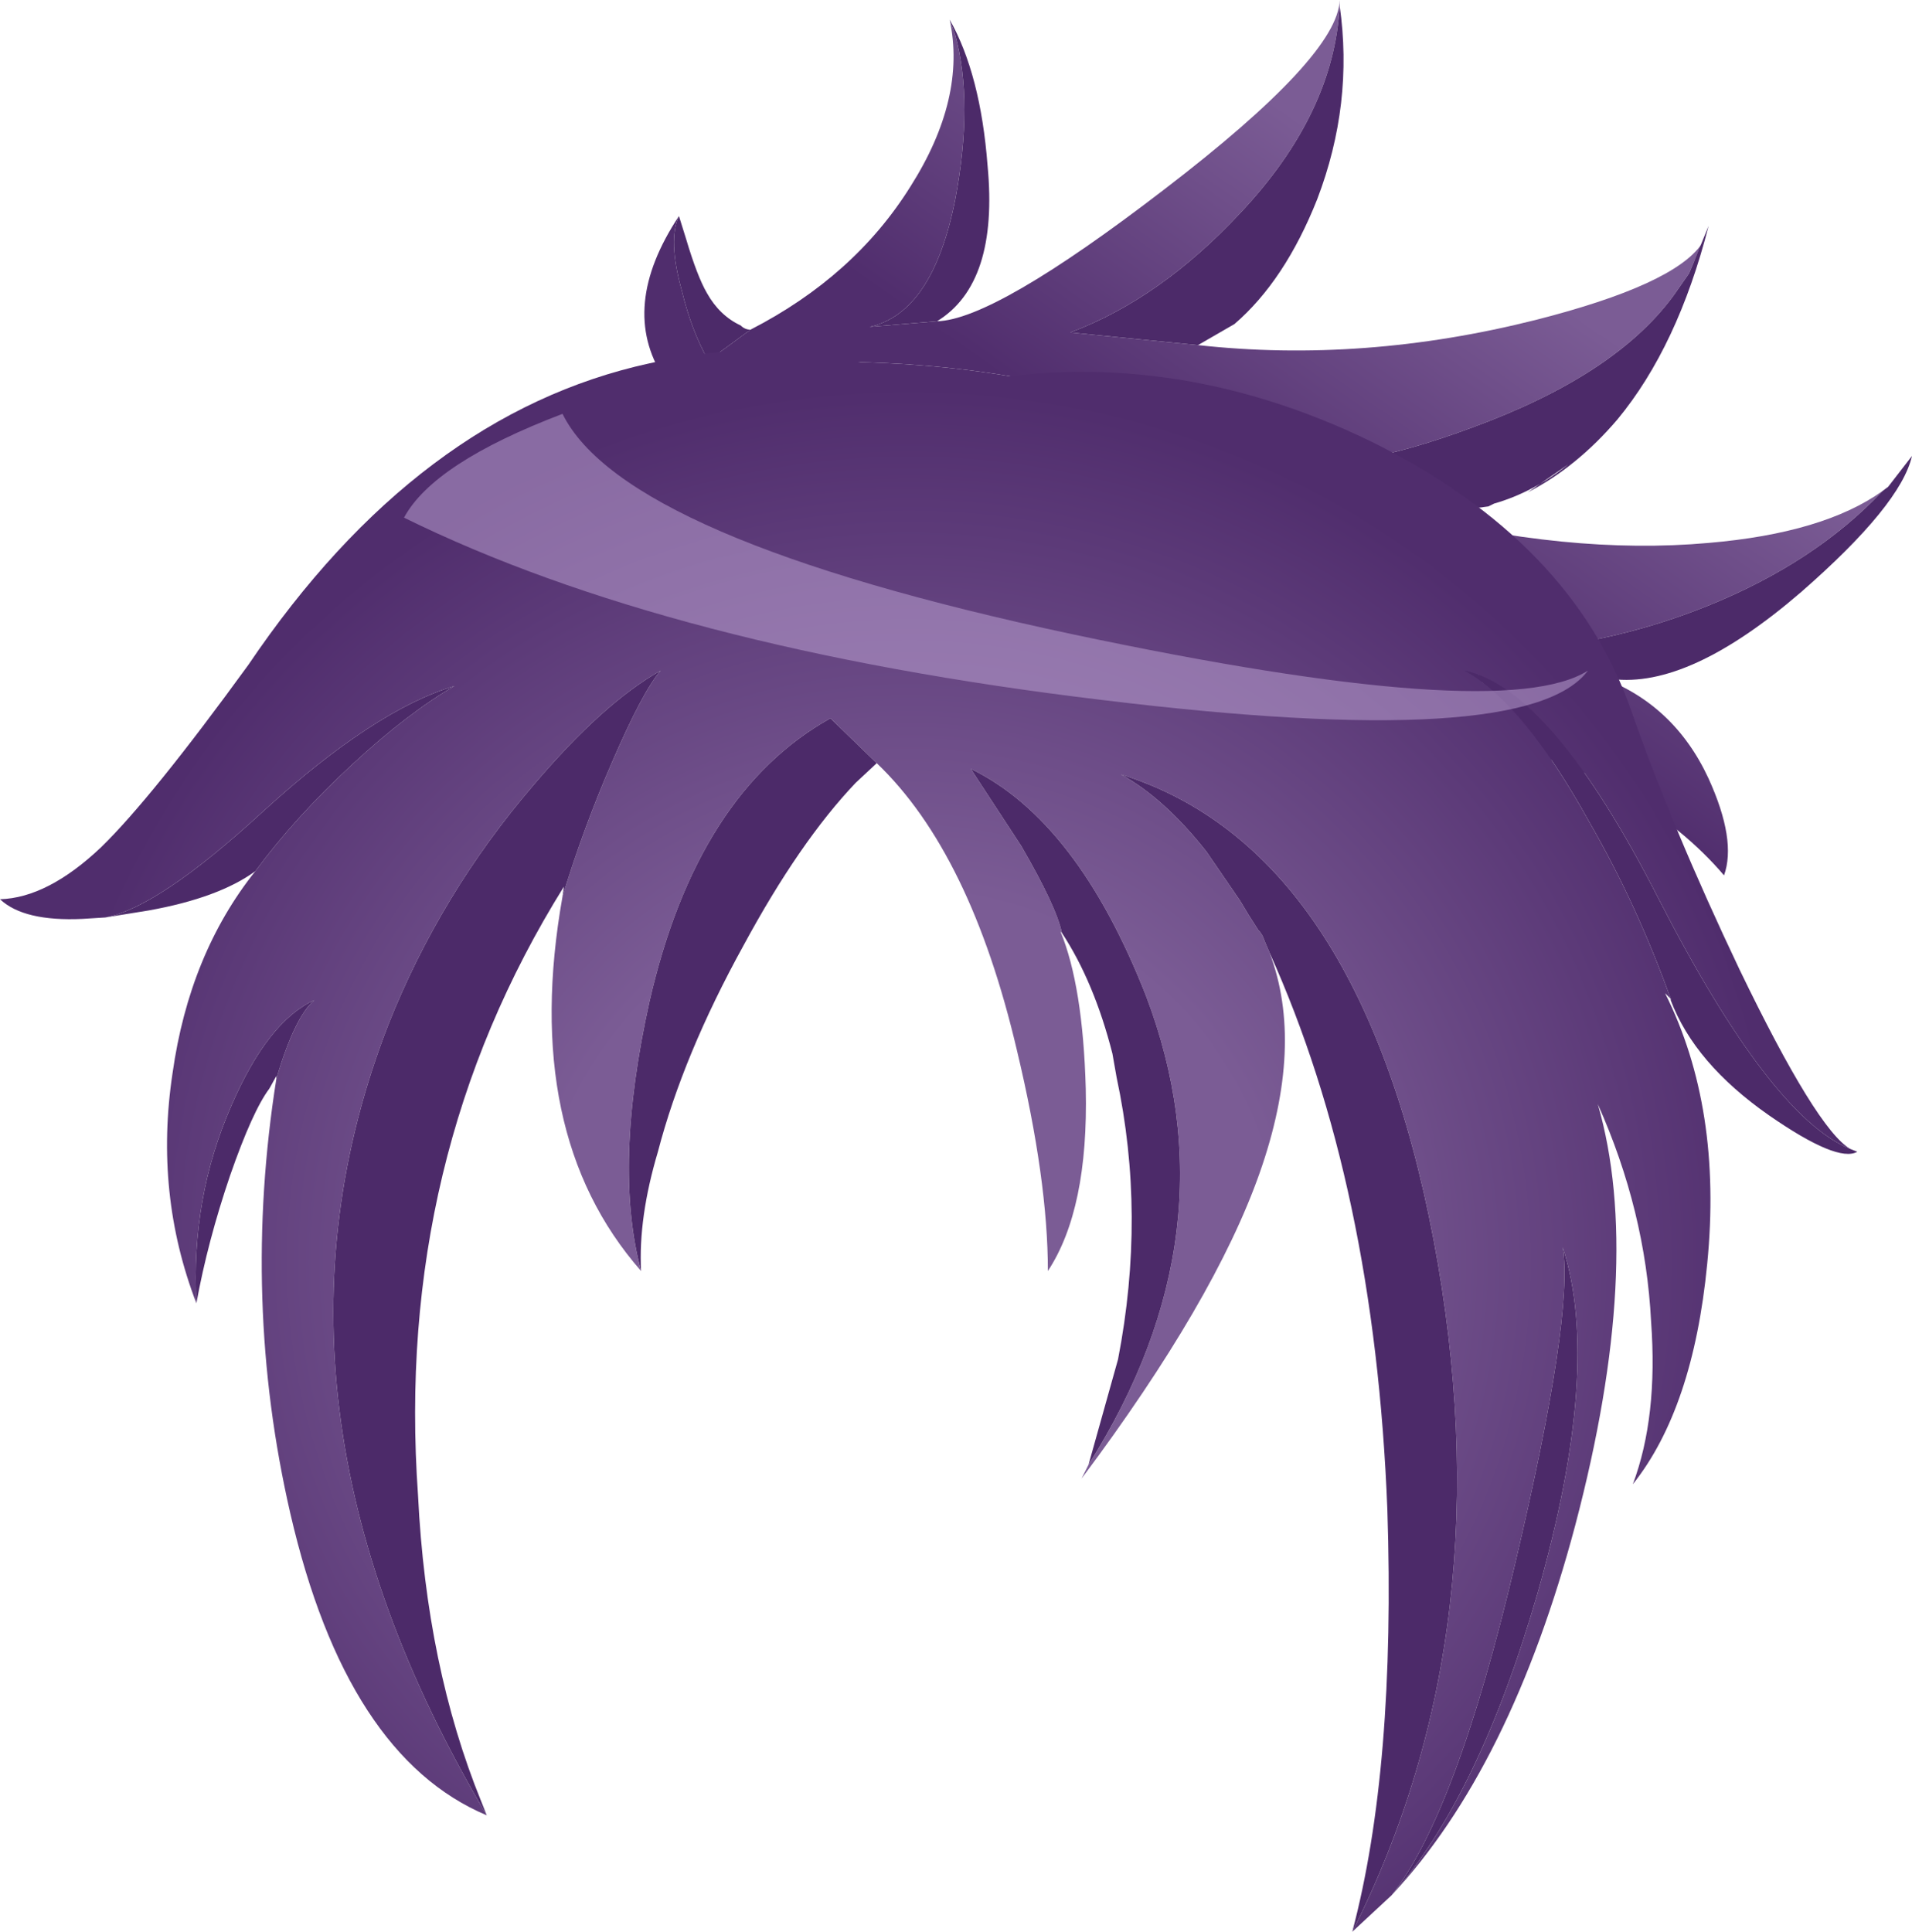 <svg xmlns="http://www.w3.org/2000/svg" xmlns:ffdec="https://www.free-decompiler.com/flash" xmlns:xlink="http://www.w3.org/1999/xlink" ffdec:objectType="frame" width="68.15" height="68.85"><use ffdec:characterId="1" xlink:href="#a" width="68.15" height="68.85"/><defs><radialGradient id="d" cx="0" cy="0" r="819.2" gradientTransform="matrix(.003 -.038 -.038 -.003 26.6 30)" gradientUnits="userSpaceOnUse" spreadMethod="pad"><stop offset=".42" stop-color="#7b5c95"/><stop offset="1" stop-color="#502d6d"/></radialGradient><radialGradient id="e" cx="0" cy="0" r="819.2" gradientTransform="translate(43.7 52.65)scale(0)" gradientUnits="userSpaceOnUse" spreadMethod="pad"><stop offset=".42" stop-color="#7b5c95"/><stop offset="1" stop-color="#502d6d"/></radialGradient><linearGradient id="b" x1="-819.2" x2="819.2" gradientTransform="rotate(124.089 21.92 7.66)scale(-.012 .012)" gradientUnits="userSpaceOnUse" spreadMethod="pad"><stop offset="0" stop-color="#502d6d"/><stop offset=".682" stop-color="#7b5c95"/></linearGradient><linearGradient id="c" x1="-819.2" x2="819.2" gradientTransform="matrix(.007 -.01 -.01 -.007 43.1 -4.5)" gradientUnits="userSpaceOnUse" spreadMethod="pad"><stop offset="0" stop-color="#502d6d"/><stop offset=".682" stop-color="#7b5c95"/></linearGradient><g id="a" fill-rule="evenodd"><path fill="url(#b)" d="m48 11.7-2.75.2q-1.35.7-12.6-3.3L21.7 4.4l-3.85-5.95 6.75-.55q9.5.2 15.9 4.4 5.45 3.55 7.35 8.9z" transform="translate(5.8 15)"/><path fill="url(#c)" d="M17.85-1.55q-1.6-2.5.55-5.75-.4.85.1 2.65.35 1.45.95 2.5l1.5-1.1q3.7-1.9 5.7-5.1 2-3.15 1.4-5.95l.2.55q.65 2.4 0 5.85-.8 4.05-3.05 4.55l2.4-.2q2.05-.05 8.1-4.7Q41.9-13 41.95-15v.2q-.2 3.85-3.55 7.4-2.85 3.05-6.05 4.25l4.55.45q5.9.65 12.05-.9 4.9-1.25 5.9-2.7l-.3.7-.15.35-.35.5Q52.15-1.9 47.3 0q-4.75 1.85-7.15 1.45l1.2.7q1.25.7 2.7 1.1Q50.1 4.8 55.1 4.35 59.2 4 61.3 2.5q-2.4 2.55-6.25 4.1-3.25 1.3-6.6 1.55l2.8.95h-.1q2.7.95 3.95 3.65 1 2.2.55 3.45-1.4-1.65-3.6-2.95-2.1-1.2-4.05-1.55l-.15-.5q-1.9-5.35-7.35-8.9-6.4-4.2-15.9-4.4z" transform="translate(5.8 15)"/><path fill="#4c2a69" d="M25.25 12.85q-.6-1.05-.95-2.5-.5-1.8-.1-2.65l.25.8q.4 1.35.75 1.95.45.8 1.2 1.15.15.15.35.15zM33.85.7q1.1 1.95 1.35 5.2.4 4.2-1.8 5.55l-2.4.2q2.25-.5 3.05-4.55.65-3.45 0-5.85zM44 11.55l-1.3.75-4.55-.45q3.2-1.2 6.05-4.25 3.35-3.55 3.55-7.4.5 3.5-.8 6.9Q45.8 10 44 11.55M60.35 9.4l.55-1.35q-1.1 4.3-3.25 6.9-1.45 1.7-3.2 2.6l1.45-1q-1.25 1-2.65 1.4l-.2.1-1.9.25h-.25l-1.05-.05q-1.45-.4-2.7-1.1l-1.2-.7q2.4.4 7.15-1.45 4.85-1.9 6.75-4.75l.35-.5zm6.75 8.1.2-.15.85-1.1q-.4 1.75-3.95 4.85-4 3.45-6.75 3.1l-.4-.1-2.8-.95q3.35-.25 6.6-1.55 3.85-1.55 6.25-4.1"/><path fill="url(#d)" d="M17.35-2.05q4.9-1.1 8.7.35l2.35.4Q35.8-2.8 43.1.75q7.15 3.55 9.25 9.6 1.45 4.15 3.85 9.2 2.75 5.7 3.95 6.4Q57.3 24.8 53.3 17q-3.8-7.45-6.9-8.1 2.1 1.15 4.45 5.4 1.7 2.95 2.9 6.3l-.2-.2q2.05 4.1 1.5 9.65-.5 5.15-2.65 7.85.9-2.4.65-5.8-.2-3.95-1.9-7.75 1.65 5.7-.8 15-2.3 8.65-6.55 13.2 3.1-3.5 5.2-10.75 2.3-8.05.9-12.35.4 2.4-1.7 11.3t-4.4 11.8l-1.4 1.3q5.5-10.9 2.9-24.65-2.65-13.95-11.15-16.6 1.55.85 3.05 2.75l1.2 1.75.3.5.35.55.05.05.1.15.1.25.15.35q1.25 3.3-.35 7.85t-6.35 10.9l.25-.5q5.25-8.3 2.05-16.7-2.45-6.25-6.25-8.1l1.8 2.75q1.25 2.15 1.45 3.1L32 18.2q.8 1.95.9 5.6.1 4.3-1.35 6.5 0-3.25-1.1-7.85-1.65-7.05-5-10.25l-1.65-1.6q-4.75 2.65-6.45 10.1-1.3 5.85-.3 9.6-4.3-4.9-2.8-13.35Q15 14.5 16 12.2q1.1-2.55 1.75-3.3-2.05 1.15-4.55 4.1-3.3 3.85-5.15 8.5-5.25 13.45 3.5 28.2-5-2.1-7-10.75-1.75-7.6-.5-15.5.65-2.2 1.35-2.8-1.65.75-2.95 3.75Q1 27.7 1.2 31.45q-1.5-3.9-.85-8.2.6-4.25 2.95-7.2 1.4-1.9 3.45-3.8 2-1.85 3.65-2.8-2.85.85-6.8 4.45-3.75 3.45-5.65 3.8l-.8.05q-2.1.1-2.95-.7 1.7-.05 3.6-1.85 1.8-1.75 5.25-6.5Q9.1-.25 17.35-2.05" transform="translate(5.8 15)"/><path fill="url(#e)" d="m43.6 52.75.2-.2z" transform="translate(5.8 15)"/><path fill="#4c2a69" d="M59.55 35.6q-1.2-3.35-2.9-6.3-2.35-4.25-4.45-5.4 3.1.65 6.9 8.1 4 7.8 6.85 8.95l.25.1q-.7.4-3.15-1.3-2.65-1.85-3.5-4.1zM54.8 56.8q-2.1 7.25-5.2 10.75 2.3-2.9 4.4-11.8t1.7-11.3q1.4 4.3-.9 12.35M31.25 27.2l-.75.7q-2 2.1-4 5.8-2.15 3.9-3.05 7.35-.7 2.35-.6 4.25-1-3.75.3-9.6 1.7-7.45 6.45-10.1zm13.25 5.4-.3-.5-1.2-1.75q-1.5-1.9-3.05-2.75 8.5 2.65 11.15 16.6 2.6 13.75-2.9 24.65Q49.75 63 49.45 53.8q-.45-11.55-4.2-19.85l-.15-.35-.1-.25-.1-.15-.05-.05zm-8.1-2.45-1.8-2.75q3.8 1.85 6.25 8.1 3.2 8.4-2.05 16.7l1.05-3.75q1-5.15-.05-10.05l-.15-.85q-.65-2.55-1.8-4.3-.2-.95-1.45-3.1M21.8 27.2q-1 2.3-1.75 4.75l.05-.35q-6.05 9.7-5.2 21.7.3 6.1 2.25 10.9l.2.5q-8.75-14.75-3.5-28.2Q15.7 31.85 19 28q2.5-2.95 4.55-4.1-.65.75-1.75 3.3M9.85 38.45v-.1l-.25.45q-.6.8-1.4 3.1-.8 2.35-1.2 4.55-.2-3.75 1.25-7.05 1.3-3 2.95-3.75-.7.6-1.35 2.8m6.35-14q-1.65.95-3.65 2.8-2.05 1.9-3.45 3.8-1.3.95-3.8 1.4l-1.55.25q1.9-.35 5.65-3.8 3.95-3.6 6.8-4.45"/><path fill="#c3a9d9" fill-opacity=".498" d="M39.3 24.95q-15.45-1.85-24.9-6.5 1.05-1.95 5.65-3.7 2.2 4.45 18.15 7.85 15.35 3.25 18.4 1.3-2.15 2.9-17.3 1.05"/></g></defs></svg>